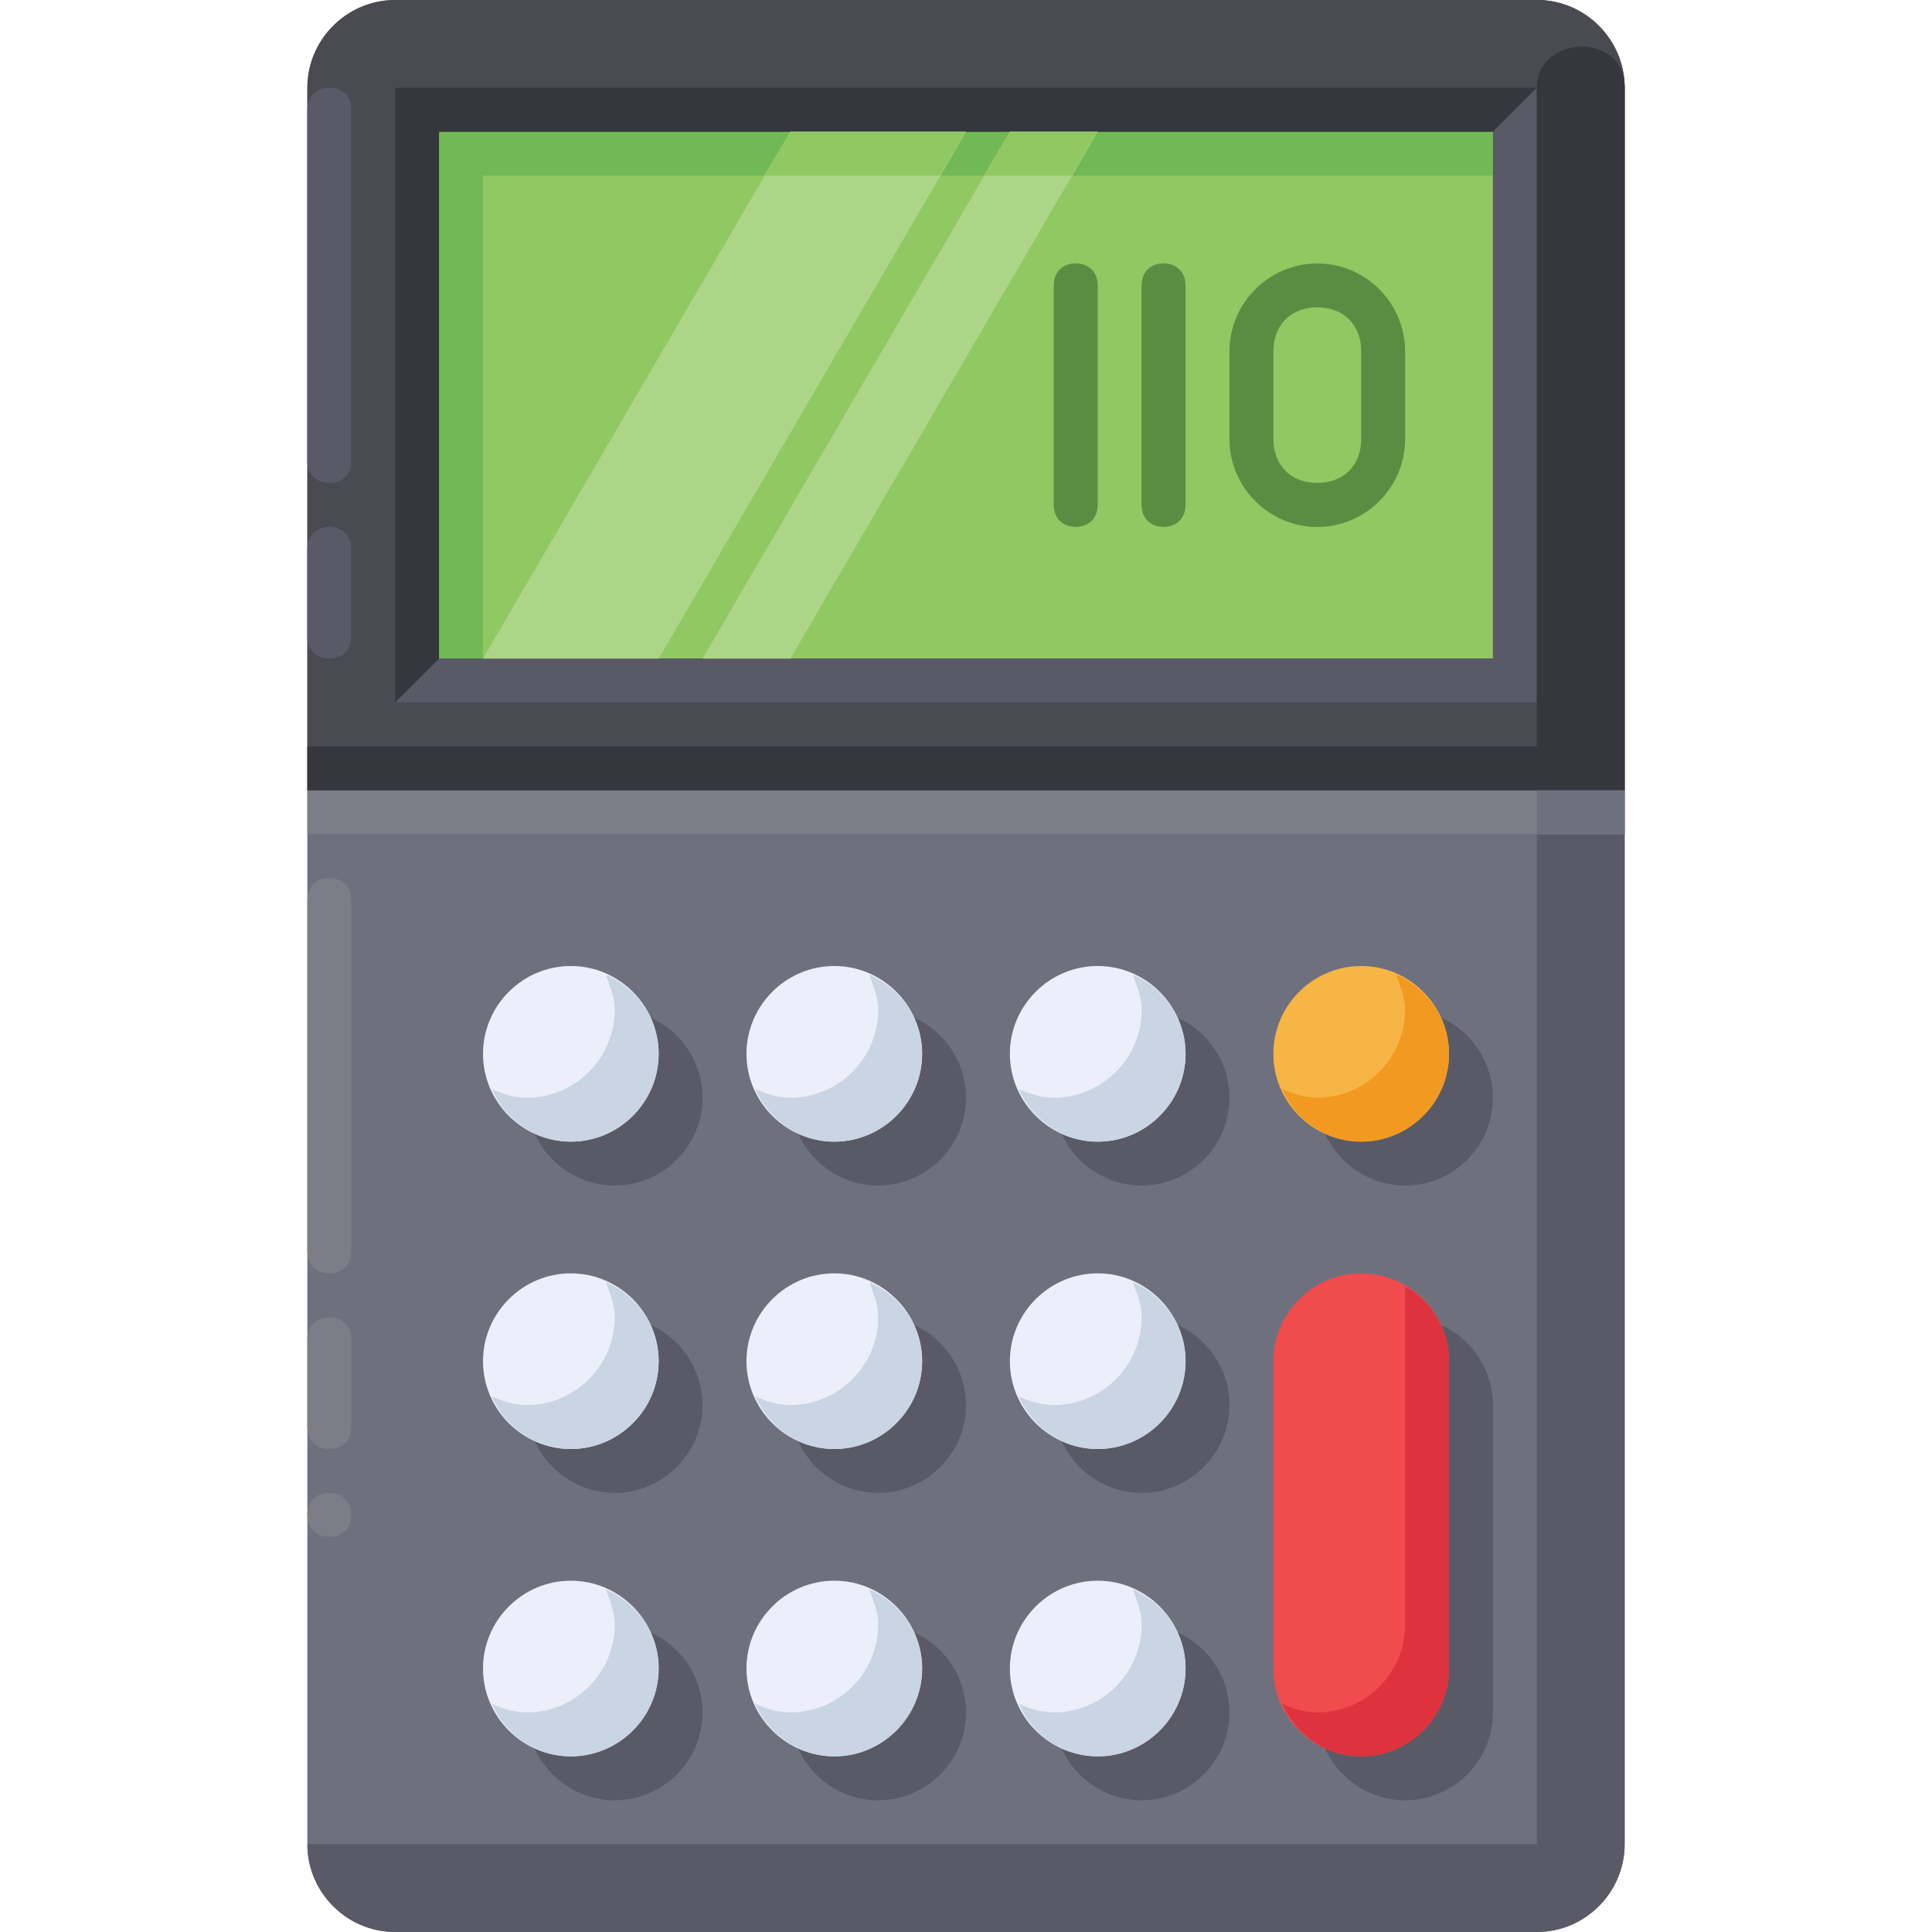 <!-- Generated by IcoMoon.io -->
<svg version="1.1" xmlns="http://www.w3.org/2000/svg" width="24" height="24" viewBox="0 0 24 24">
<title>calculator</title>
<path fill="#6f707e" d="M19.091 24h-14.182c-0.6 0-1.091-0.491-1.091-1.091v-21.818c0-0.6 0.491-1.091 1.091-1.091h14.182c0.6 0 1.091 0.491 1.091 1.091v21.818c0 0.6-0.491 1.091-1.091 1.091z"></path>
<path fill="#595a66" d="M19.091 0v0 22.909h-15.273c0 0.6 0.491 1.091 1.091 1.091h14.182c0.6 0 1.091-0.491 1.091-1.091v-21.818c-0-0.6-0.491-1.091-1.091-1.091z"></path>
<path fill="#494a52" d="M20.182 9.818h-16.364v-8.727c0-0.6 0.491-1.091 1.091-1.091h14.182c0.6 0 1.091 0.491 1.091 1.091v8.727z"></path>
<path fill="#90c962" d="M5.455 1.636h13.091v6.545h-13.091v-6.545z"></path>
<path fill="#595a66" d="M17.455 22.364v0c-0.6 0-1.091-0.491-1.091-1.091v-3.818c0-0.6 0.491-1.091 1.091-1.091v0c0.6 0 1.091 0.491 1.091 1.091v3.818c-0 0.6-0.491 1.091-1.091 1.091z"></path>
<path fill="#f04b4d" d="M16.909 21.818v0c-0.6 0-1.091-0.491-1.091-1.091v-3.818c0-0.6 0.491-1.091 1.091-1.091v0c0.6 0 1.091 0.491 1.091 1.091v3.818c0 0.6-0.491 1.091-1.091 1.091z"></path>
<path fill="#de333f" d="M17.455 15.982v4.2c0 0.6-0.491 1.091-1.091 1.091-0.164 0-0.327-0.055-0.436-0.109 0.164 0.382 0.545 0.655 0.982 0.655 0.6 0 1.091-0.491 1.091-1.091v-3.818c0-0.382-0.218-0.764-0.545-0.927z"></path>
<path fill="#595a66" d="M7.636 14.727v0c-0.6 0-1.091-0.491-1.091-1.091v0c0-0.6 0.491-1.091 1.091-1.091v0c0.6 0 1.091 0.491 1.091 1.091v0c0 0.6-0.491 1.091-1.091 1.091z"></path>
<path fill="#595a66" d="M10.909 14.727v0c-0.6 0-1.091-0.491-1.091-1.091v0c0-0.6 0.491-1.091 1.091-1.091v0c0.6 0 1.091 0.491 1.091 1.091v0c0 0.6-0.491 1.091-1.091 1.091z"></path>
<path fill="#595a66" d="M14.182 14.727v0c-0.6 0-1.091-0.491-1.091-1.091v0c0-0.6 0.491-1.091 1.091-1.091v0c0.6 0 1.091 0.491 1.091 1.091v0c0 0.6-0.491 1.091-1.091 1.091z"></path>
<path fill="#595a66" d="M17.455 14.727v0c-0.6 0-1.091-0.491-1.091-1.091v0c0-0.6 0.491-1.091 1.091-1.091v0c0.6 0 1.091 0.491 1.091 1.091v0c-0 0.6-0.491 1.091-1.091 1.091z"></path>
<path fill="#595a66" d="M7.636 18.545v0c-0.6 0-1.091-0.491-1.091-1.091v0c0-0.6 0.491-1.091 1.091-1.091v0c0.6 0 1.091 0.491 1.091 1.091v0c0 0.6-0.491 1.091-1.091 1.091z"></path>
<path fill="#595a66" d="M10.909 18.545v0c-0.6 0-1.091-0.491-1.091-1.091v0c0-0.6 0.491-1.091 1.091-1.091v0c0.6 0 1.091 0.491 1.091 1.091v0c0 0.6-0.491 1.091-1.091 1.091z"></path>
<path fill="#595a66" d="M14.182 18.545v0c-0.6 0-1.091-0.491-1.091-1.091v0c0-0.6 0.491-1.091 1.091-1.091v0c0.6 0 1.091 0.491 1.091 1.091v0c0 0.6-0.491 1.091-1.091 1.091z"></path>
<path fill="#595a66" d="M7.636 22.364v0c-0.6 0-1.091-0.491-1.091-1.091v0c0-0.6 0.491-1.091 1.091-1.091v0c0.6 0 1.091 0.491 1.091 1.091v0c0 0.6-0.491 1.091-1.091 1.091z"></path>
<path fill="#595a66" d="M10.909 22.364v0c-0.6 0-1.091-0.491-1.091-1.091v0c0-0.6 0.491-1.091 1.091-1.091v0c0.6 0 1.091 0.491 1.091 1.091v0c0 0.6-0.491 1.091-1.091 1.091z"></path>
<path fill="#595a66" d="M14.182 22.364v0c-0.6 0-1.091-0.491-1.091-1.091v0c0-0.6 0.491-1.091 1.091-1.091v0c0.6 0 1.091 0.491 1.091 1.091v0c0 0.6-0.491 1.091-1.091 1.091z"></path>
<path fill="#eceff9" d="M7.091 14.182v0c-0.6 0-1.091-0.491-1.091-1.091v0c0-0.6 0.491-1.091 1.091-1.091v0c0.6 0 1.091 0.491 1.091 1.091v0c-0 0.6-0.491 1.091-1.091 1.091z"></path>
<path fill="#eceff9" d="M10.364 14.182v0c-0.6 0-1.091-0.491-1.091-1.091v0c0-0.6 0.491-1.091 1.091-1.091v0c0.6 0 1.091 0.491 1.091 1.091v0c0 0.6-0.491 1.091-1.091 1.091z"></path>
<path fill="#eceff9" d="M13.636 14.182v0c-0.6 0-1.091-0.491-1.091-1.091v0c0-0.6 0.491-1.091 1.091-1.091v0c0.6 0 1.091 0.491 1.091 1.091v0c0 0.6-0.491 1.091-1.091 1.091z"></path>
<path fill="#f6b545" d="M16.909 14.182v0c-0.6 0-1.091-0.491-1.091-1.091v0c0-0.6 0.491-1.091 1.091-1.091v0c0.6 0 1.091 0.491 1.091 1.091v0c0 0.6-0.491 1.091-1.091 1.091z"></path>
<path fill="#eceff9" d="M7.091 18v0c-0.6 0-1.091-0.491-1.091-1.091v0c0-0.6 0.491-1.091 1.091-1.091v0c0.6 0 1.091 0.491 1.091 1.091v0c-0 0.6-0.491 1.091-1.091 1.091z"></path>
<path fill="#eceff9" d="M10.364 18v0c-0.6 0-1.091-0.491-1.091-1.091v0c0-0.6 0.491-1.091 1.091-1.091v0c0.6 0 1.091 0.491 1.091 1.091v0c0 0.6-0.491 1.091-1.091 1.091z"></path>
<path fill="#eceff9" d="M13.636 18v0c-0.6 0-1.091-0.491-1.091-1.091v0c0-0.6 0.491-1.091 1.091-1.091v0c0.6 0 1.091 0.491 1.091 1.091v0c0 0.6-0.491 1.091-1.091 1.091z"></path>
<path fill="#eceff9" d="M7.091 21.818v0c-0.6 0-1.091-0.491-1.091-1.091v0c0-0.6 0.491-1.091 1.091-1.091v0c0.6 0 1.091 0.491 1.091 1.091v0c-0 0.6-0.491 1.091-1.091 1.091z"></path>
<path fill="#eceff9" d="M10.364 21.818v0c-0.6 0-1.091-0.491-1.091-1.091v0c0-0.6 0.491-1.091 1.091-1.091v0c0.6 0 1.091 0.491 1.091 1.091v0c0 0.6-0.491 1.091-1.091 1.091z"></path>
<path fill="#eceff9" d="M13.636 21.818v0c-0.6 0-1.091-0.491-1.091-1.091v0c0-0.6 0.491-1.091 1.091-1.091v0c0.6 0 1.091 0.491 1.091 1.091v0c0 0.6-0.491 1.091-1.091 1.091z"></path>
<path fill="#71b956" d="M18.545 1.636h-13.091v6.545h0.545v-6h12.545z"></path>
<path fill="#35363e" d="M19.091 1.091h-14.182v7.636l0.545-0.545v-6.545h13.091z"></path>
<path fill="#595a66" d="M4.909 8.727h14.182v-7.636l-0.545 0.545v6.545h-13.091z"></path>
<path fill="#598e42" d="M13.636 3.545v2.727c0 0.164-0.109 0.273-0.273 0.273v0c-0.164 0-0.273-0.109-0.273-0.273v-2.727c0-0.164 0.109-0.273 0.273-0.273v0c0.164 0 0.273 0.109 0.273 0.273z"></path>
<path fill="#598e42" d="M14.727 3.545v2.727c0 0.164-0.109 0.273-0.273 0.273v0c-0.164 0-0.273-0.109-0.273-0.273v-2.727c0-0.164 0.109-0.273 0.273-0.273v0c0.164 0 0.273 0.109 0.273 0.273z"></path>
<path fill="#598e42" d="M16.364 3.818c0.327 0 0.545 0.218 0.545 0.545v1.091c0 0.327-0.218 0.545-0.545 0.545s-0.545-0.218-0.545-0.545v-1.091c0-0.327 0.218-0.545 0.545-0.545zM16.364 3.273c-0.6 0-1.091 0.491-1.091 1.091v1.091c0 0.6 0.491 1.091 1.091 1.091s1.091-0.491 1.091-1.091v-1.091c0-0.6-0.491-1.091-1.091-1.091v0z"></path>
<path fill="#7c7d87" d="M3.818 9.818h16.364v0.545h-16.364v-0.545z"></path>
<path fill="#35363e" d="M3.818 9.273h16.364v0.545h-16.364v-0.545z"></path>
<path fill="#35363e" d="M19.091 1.091v8.182h1.091v-8.182c-0-0.709-1.091-0.655-1.091 0z"></path>
<path fill="#6f707e" d="M19.091 9.818h1.091v0.545h-1.091v-0.545z"></path>
<path fill="#c9d5e3" d="M14.073 12.109c0.055 0.164 0.109 0.273 0.109 0.436 0 0.6-0.491 1.091-1.091 1.091-0.164 0-0.327-0.055-0.436-0.109 0.164 0.382 0.545 0.655 0.982 0.655 0.6 0 1.091-0.491 1.091-1.091 0-0.436-0.273-0.818-0.655-0.982z"></path>
<path fill="#c9d5e3" d="M10.8 12.109c0.055 0.164 0.109 0.273 0.109 0.436 0 0.6-0.491 1.091-1.091 1.091-0.164 0-0.327-0.055-0.436-0.109 0.164 0.382 0.545 0.655 0.982 0.655 0.6 0 1.091-0.491 1.091-1.091 0-0.436-0.273-0.818-0.655-0.982z"></path>
<path fill="#c9d5e3" d="M14.073 15.927c0.055 0.164 0.109 0.273 0.109 0.436 0 0.6-0.491 1.091-1.091 1.091-0.164 0-0.327-0.055-0.436-0.109 0.164 0.382 0.545 0.655 0.982 0.655 0.6 0 1.091-0.491 1.091-1.091 0-0.436-0.273-0.818-0.655-0.982z"></path>
<path fill="#c9d5e3" d="M10.8 15.927c0.055 0.164 0.109 0.273 0.109 0.436 0 0.6-0.491 1.091-1.091 1.091-0.164 0-0.327-0.055-0.436-0.109 0.164 0.382 0.545 0.655 0.982 0.655 0.6 0 1.091-0.491 1.091-1.091 0-0.436-0.273-0.818-0.655-0.982z"></path>
<path fill="#c9d5e3" d="M14.073 19.745c0.055 0.164 0.109 0.273 0.109 0.436 0 0.6-0.491 1.091-1.091 1.091-0.164 0-0.327-0.055-0.436-0.109 0.164 0.382 0.545 0.655 0.982 0.655 0.6 0 1.091-0.491 1.091-1.091 0-0.436-0.273-0.818-0.655-0.982z"></path>
<path fill="#c9d5e3" d="M10.8 19.745c0.055 0.164 0.109 0.273 0.109 0.436 0 0.6-0.491 1.091-1.091 1.091-0.164 0-0.327-0.055-0.436-0.109 0.164 0.382 0.545 0.655 0.982 0.655 0.6 0 1.091-0.491 1.091-1.091 0-0.436-0.273-0.818-0.655-0.982z"></path>
<path fill="#c9d5e3" d="M7.527 12.109c0.055 0.164 0.109 0.273 0.109 0.436 0 0.6-0.491 1.091-1.091 1.091-0.164 0-0.327-0.055-0.436-0.109 0.164 0.382 0.545 0.655 0.982 0.655 0.6 0 1.091-0.491 1.091-1.091 0-0.436-0.273-0.818-0.655-0.982z"></path>
<path fill="#f19920" d="M17.345 12.109c0.055 0.164 0.109 0.273 0.109 0.436 0 0.6-0.491 1.091-1.091 1.091-0.164 0-0.327-0.055-0.436-0.109 0.164 0.382 0.545 0.655 0.982 0.655 0.6 0 1.091-0.491 1.091-1.091 0-0.436-0.273-0.818-0.655-0.982z"></path>
<path fill="#c9d5e3" d="M7.527 15.927c0.055 0.164 0.109 0.273 0.109 0.436 0 0.6-0.491 1.091-1.091 1.091-0.164 0-0.327-0.055-0.436-0.109 0.164 0.382 0.545 0.655 0.982 0.655 0.6 0 1.091-0.491 1.091-1.091 0-0.436-0.273-0.818-0.655-0.982z"></path>
<path fill="#c9d5e3" d="M7.527 19.745c0.055 0.164 0.109 0.273 0.109 0.436 0 0.6-0.491 1.091-1.091 1.091-0.164 0-0.327-0.055-0.436-0.109 0.164 0.382 0.545 0.655 0.982 0.655 0.6 0 1.091-0.491 1.091-1.091 0-0.436-0.273-0.818-0.655-0.982z"></path>
<path fill="#595a66" d="M4.091 6v0c-0.164 0-0.273-0.109-0.273-0.273v-4.364c0-0.164 0.109-0.273 0.273-0.273v0c0.164 0 0.273 0.109 0.273 0.273v4.364c0 0.164-0.109 0.273-0.273 0.273z"></path>
<path fill="#595a66" d="M4.091 8.182v0c-0.164 0-0.273-0.109-0.273-0.273v-1.091c0-0.164 0.109-0.273 0.273-0.273v0c0.164 0 0.273 0.109 0.273 0.273v1.091c0 0.164-0.109 0.273-0.273 0.273z"></path>
<path fill="#7c7d87" d="M4.091 15.818v0c-0.164 0-0.273-0.109-0.273-0.273v-4.364c0-0.164 0.109-0.273 0.273-0.273v0c0.164 0 0.273 0.109 0.273 0.273v4.364c0 0.164-0.109 0.273-0.273 0.273z"></path>
<path fill="#7c7d87" d="M4.091 18v0c-0.164 0-0.273-0.109-0.273-0.273v-1.091c0-0.164 0.109-0.273 0.273-0.273v0c0.164 0 0.273 0.109 0.273 0.273v1.091c0 0.164-0.109 0.273-0.273 0.273z"></path>
<path fill="#7c7d87" d="M4.091 19.091v0c-0.164 0-0.273-0.109-0.273-0.273v0c0-0.164 0.109-0.273 0.273-0.273v0c0.164 0 0.273 0.109 0.273 0.273v0c0 0.164-0.109 0.273-0.273 0.273z"></path>
<path fill="#add587" d="M8.182 8.182h-2.182l3.818-6.545h2.182z"></path>
<path fill="#90c962" d="M11.673 2.182l0.327-0.545h-2.182l-0.327 0.545z"></path>
<path fill="#add587" d="M9.818 8.182h-1.091l3.818-6.545h1.091z"></path>
<path fill="#90c962" d="M13.309 2.182l0.327-0.545h-1.091l-0.327 0.545z"></path>
</svg>
